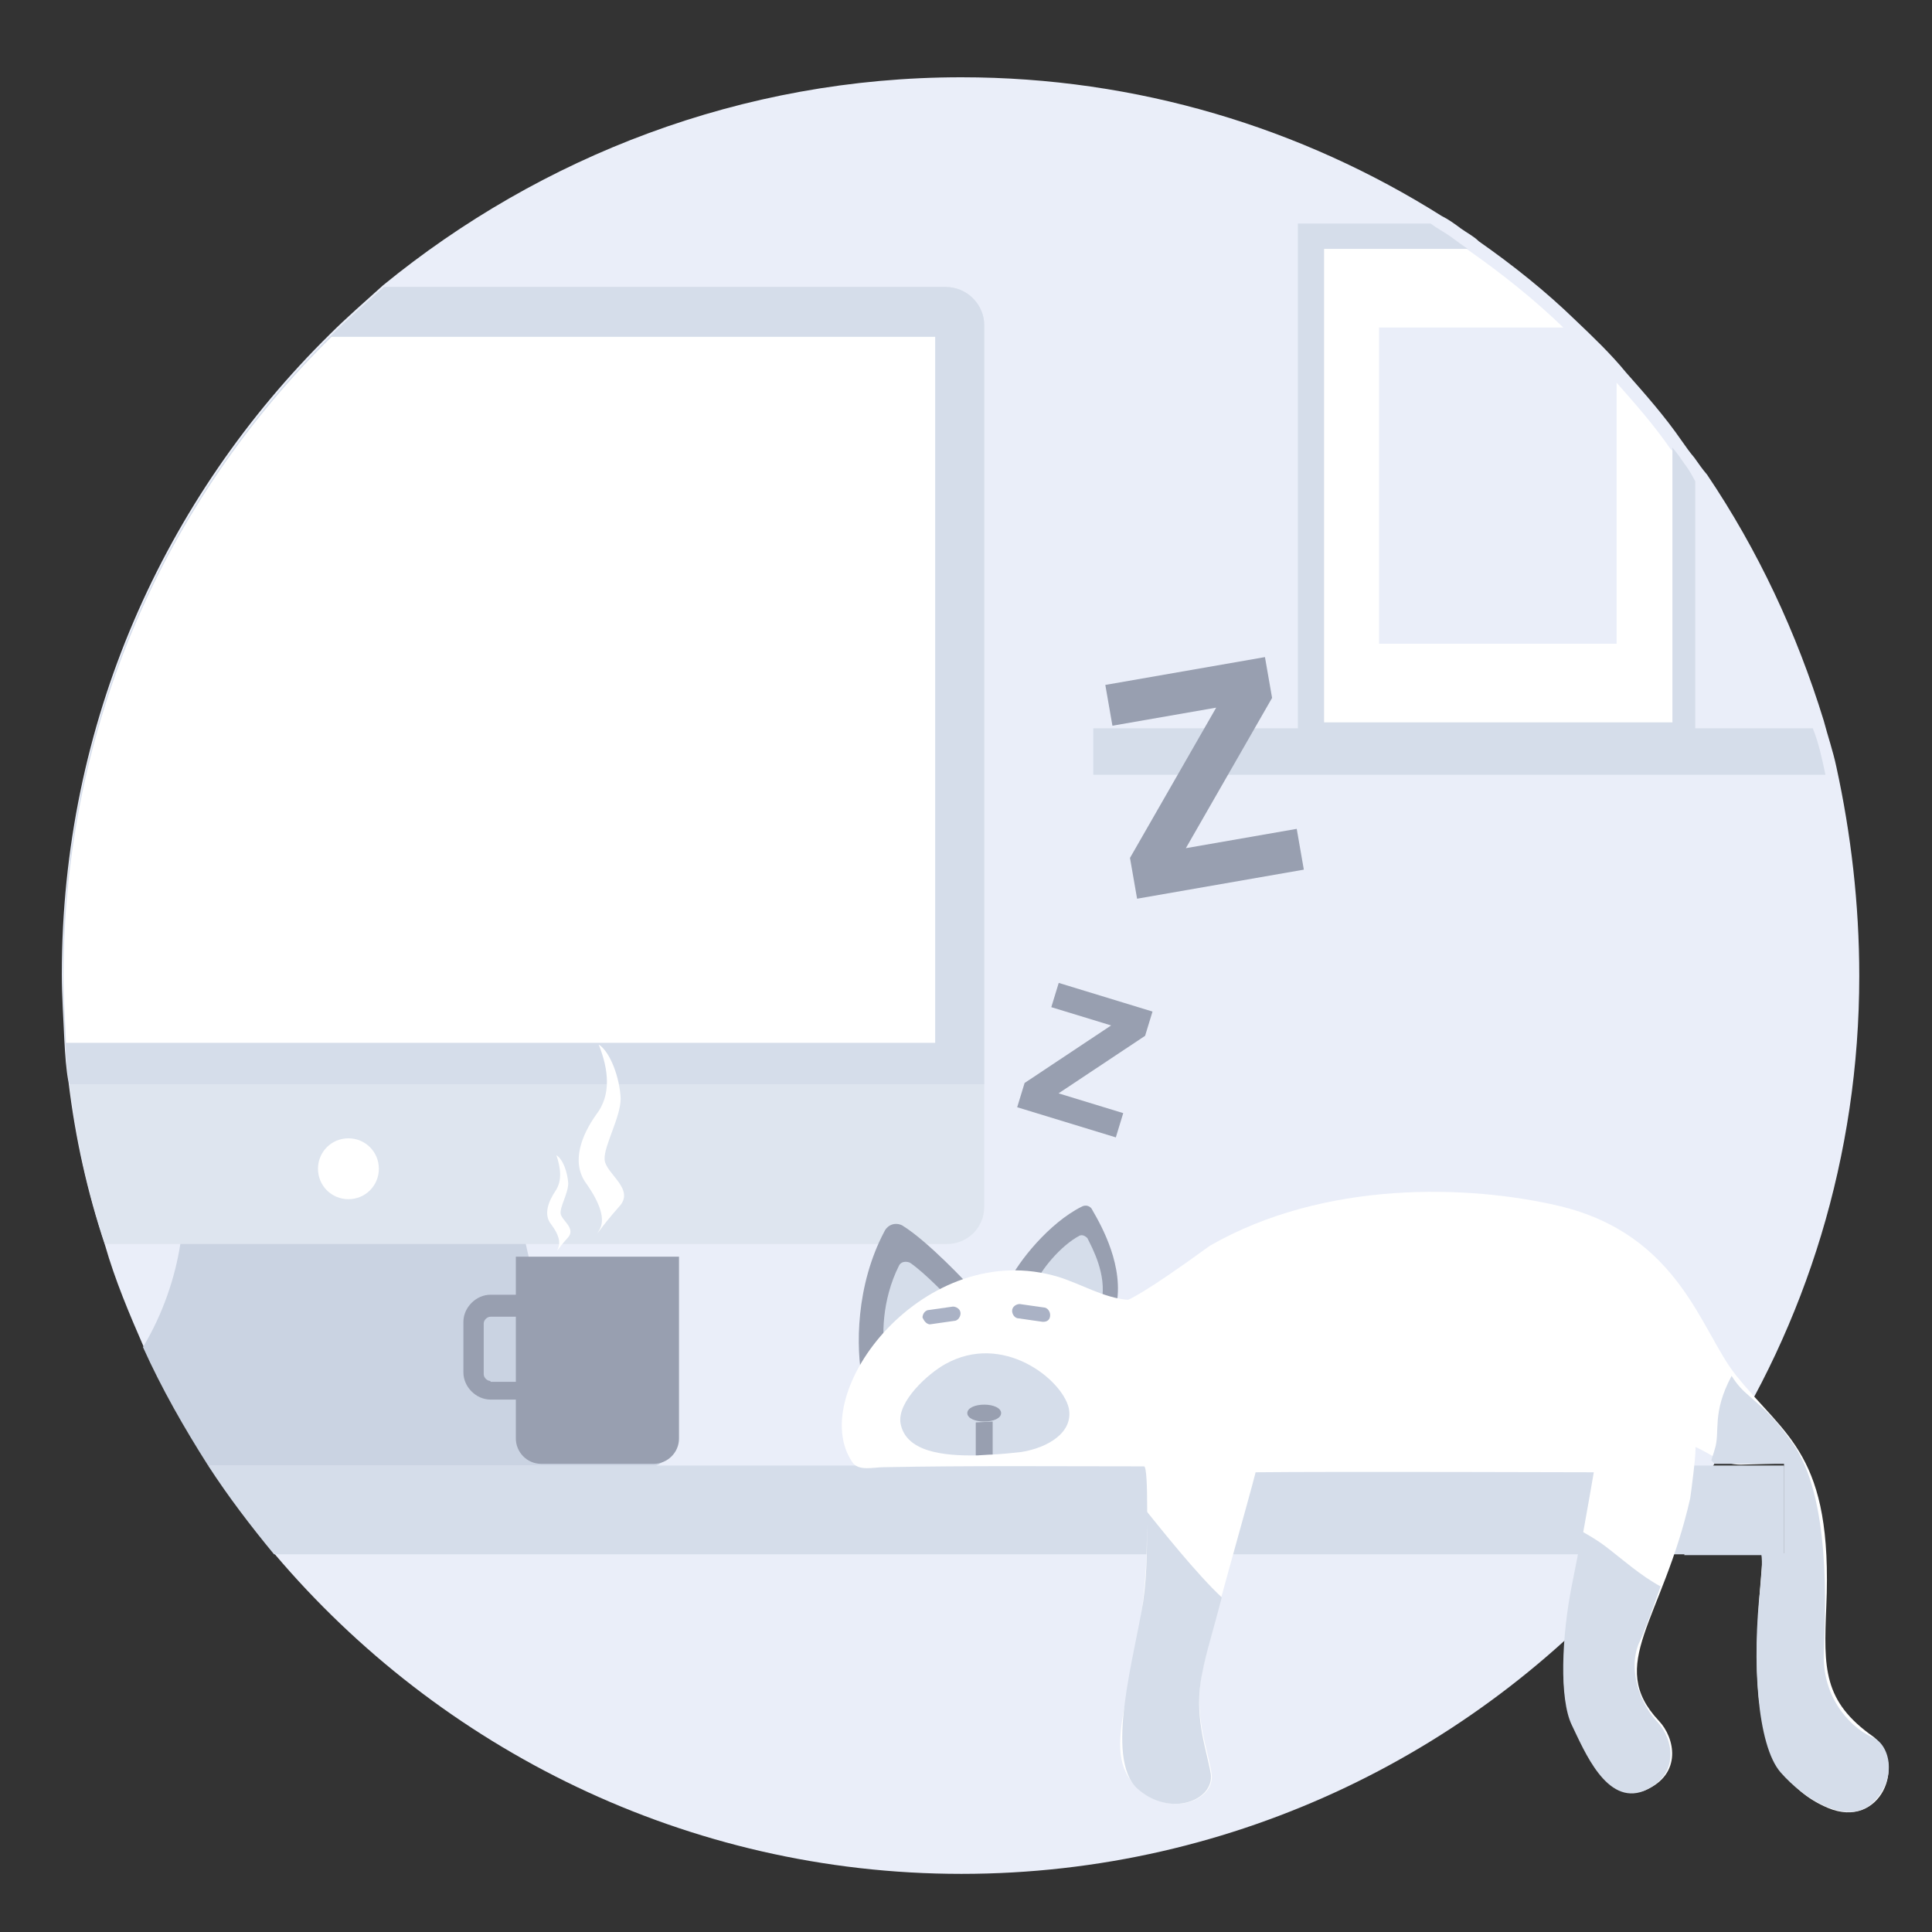 <svg width="124" height="124" viewBox="0 0 124 124" fill="none" xmlns="http://www.w3.org/2000/svg">
<rect x="0" y="0" width="124" height="124" fill="#333333" stroke="none"/>
<path d="M119.332 62.642C119.332 74.2 115.913 84.998 109.998 94.006C108.696 96.068 107.285 97.913 105.766 99.758C95.184 112.293 79.34 120.269 61.704 120.269C44.068 120.269 28.224 112.238 17.642 99.758C16.123 97.913 14.712 96.068 13.41 94.06C11.89 91.673 10.425 89.122 9.231 86.463C8.309 84.347 7.386 82.177 6.735 79.898C5.596 76.479 4.836 73.06 4.402 69.479C4.239 68.611 4.185 67.743 4.131 66.766C4.076 65.409 3.968 63.944 3.968 62.533C3.968 46.417 10.534 31.929 21.169 21.456C22.255 20.371 23.448 19.34 24.588 18.309C34.681 10.061 47.596 4.96 61.704 4.96C72.991 4.96 83.572 8.216 92.525 13.859C92.96 14.076 93.339 14.348 93.773 14.673C94.153 14.944 94.588 15.162 94.913 15.487C97.084 17.006 99.2 18.689 101.099 20.534C102.239 21.619 103.378 22.704 104.355 23.898C105.603 25.309 106.851 26.72 107.936 28.293C108.208 28.673 108.425 28.999 108.75 29.378C109.021 29.758 109.239 30.084 109.564 30.464C112.82 35.293 115.316 40.611 117.052 46.254C117.324 47.285 117.649 48.208 117.866 49.239C118.789 53.471 119.332 57.975 119.332 62.642Z" fill="#EAEEF9"/>
<path d="M114.502 94.006V99.758H17.588C16.069 97.913 14.658 96.068 13.355 94.061H114.502V94.006Z" fill="#D5DDEA"/>
<path d="M117.161 49.727H70.169V46.743H116.347C116.727 47.665 116.944 48.696 117.161 49.727Z" fill="#D5DDEA"/>
<path d="M108.153 29.813V47.123H84.169V15.216H93.068C93.448 15.487 93.882 15.704 94.208 16.03C96.378 17.549 98.495 19.231 100.394 21.076C101.533 22.162 102.673 23.247 103.649 24.441C104.898 25.851 106.146 27.262 107.231 28.836C107.611 29.107 107.936 29.487 108.153 29.813Z" fill="white"/>
<path d="M108.153 29.813C107.882 29.433 107.665 29.107 107.339 28.727V46.363H84.983V15.976H94.208C93.828 15.704 93.502 15.487 93.068 15.162C92.688 14.89 92.254 14.673 91.82 14.348H83.301V47.828H108.805V30.898C108.642 30.572 108.425 30.192 108.153 29.813Z" fill="#D5DDEA"/>
<path d="M103.758 24.386V41.316H88.51V21.022H100.393C101.641 22.107 102.727 23.192 103.758 24.386Z" fill="#EAEEF9"/>
<path d="M42.929 93.029C42.929 93.517 42.549 93.897 42.115 94.06C42.061 94.06 41.952 94.06 41.898 94.06H13.355C11.836 91.673 10.371 89.122 9.177 86.463C10.48 84.293 11.239 81.96 11.565 79.897C11.728 79.192 11.782 78.541 11.836 77.835H33.379C33.433 78.487 33.596 79.138 33.758 79.897C34.572 83.804 36.689 88.688 41.138 91.998H41.844C42.495 91.998 42.929 92.487 42.929 93.029Z" fill="#CAD3E2"/>
<path d="M63.169 20.859V77.456C63.169 78.812 62.084 79.844 60.781 79.844H6.735C5.65 76.588 4.89 73.169 4.456 69.588C4.293 68.72 4.239 67.851 4.185 66.875C4.13 65.464 4.022 64.053 4.022 62.642C4.022 46.526 10.588 32.038 21.223 21.565C22.309 20.48 23.503 19.448 24.642 18.418H60.673C62.138 18.418 63.169 19.611 63.169 20.859Z" fill="#DEE5EF"/>
<path d="M63.169 20.859V69.588H4.456C4.293 68.719 4.239 67.851 4.185 66.875C4.13 65.464 4.022 64.053 4.022 62.642C4.022 46.526 10.588 32.038 21.223 21.565C22.309 20.48 23.503 19.448 24.642 18.418H60.673C62.138 18.418 63.169 19.611 63.169 20.859Z" fill="#D5DDEA"/>
<path d="M60.022 21.564V66.929H4.239C4.185 65.518 4.076 64.107 4.076 62.696C4.076 46.58 10.642 32.092 21.278 21.619H60.022V21.564Z" fill="white"/>
<path d="M22.363 76.967C23.448 76.967 24.316 76.099 24.316 75.013C24.316 73.928 23.448 73.06 22.363 73.06C21.277 73.06 20.409 73.928 20.409 75.013C20.409 76.099 21.277 76.967 22.363 76.967Z" fill="white"/>
<path d="M33.108 80.766V83.099H31.48C30.557 83.099 29.743 83.913 29.743 84.835V88.091C29.743 89.014 30.557 89.828 31.48 89.828H33.108V92.324C33.108 93.192 33.813 93.952 34.735 93.952H41.952C42.821 93.952 43.58 93.246 43.58 92.324V80.657H33.108V80.766ZM31.48 88.634C31.262 88.634 31.046 88.417 31.046 88.2V84.944C31.046 84.727 31.262 84.51 31.48 84.51H33.108V88.688H31.48V88.634Z" fill="#989FB0"/>
<path d="M38.425 67.037C39.076 68.665 39.239 70.293 38.262 71.541C37.34 72.843 36.634 74.58 37.611 75.936C38.534 77.239 38.859 78.27 38.479 78.921C38.099 79.572 38.479 78.867 39.727 77.456C40.813 76.316 38.859 75.339 38.805 74.417C38.751 73.549 39.836 71.704 39.836 70.51C39.782 69.208 39.185 67.525 38.425 67.037Z" fill="white"/>
<path d="M35.712 74.145C35.983 74.96 36.092 75.773 35.657 76.425C35.223 77.076 34.843 77.944 35.386 78.595C35.874 79.246 35.983 79.735 35.82 80.115C35.657 80.494 35.82 80.115 36.471 79.409C36.96 78.812 36.037 78.324 35.983 77.89C35.929 77.456 36.471 76.587 36.471 75.936C36.417 75.231 36.146 74.417 35.712 74.145Z" fill="white"/>
<path d="M64.743 82.285C65.34 80.983 67.347 78.486 69.409 77.455C69.681 77.293 70.006 77.401 70.115 77.672C70.712 78.703 72.177 81.308 71.634 83.859C70.929 86.951 64.743 82.285 64.743 82.285Z" fill="#989FB0"/>
<path d="M62.192 82.502C62.192 82.502 59.587 79.68 57.905 78.649C57.471 78.432 56.983 78.595 56.766 79.029C54.921 82.502 54.921 86.518 55.355 88.634C55.843 90.913 59.75 84.618 59.75 84.618L62.192 82.502Z" fill="#989FB0"/>
<path d="M60.998 83.425C60.998 83.425 59.37 81.688 58.393 81.037C58.122 80.929 57.797 80.983 57.688 81.254C56.603 83.425 56.548 85.867 56.874 87.169C57.2 88.58 59.587 84.673 59.587 84.673L60.998 83.425Z" fill="#D5DDEA"/>
<path d="M66.425 82.448C66.75 81.58 68.053 79.952 69.301 79.301C69.463 79.246 69.626 79.301 69.789 79.463C70.115 80.115 71.037 81.797 70.712 83.479C70.278 85.541 66.425 82.448 66.425 82.448Z" fill="#D5DDEA"/>
<path d="M117.324 116.037C111.789 113.703 112.603 106.432 113.146 99.704C113.634 99.704 114.068 99.704 114.556 99.704C114.556 97.804 114.556 95.851 114.556 93.952C114.556 93.897 112.006 94.006 111.735 94.006C110.487 94.006 109.835 93.3 108.804 92.866C108.913 92.921 108.533 95.851 108.479 96.176C106.688 104.045 103.053 106.812 106.471 110.448C107.502 111.533 107.991 113.866 105.603 114.897C103.215 115.82 101.805 112.347 100.991 110.665C99.58 107.734 100.774 103.393 102.293 94.494C102.293 94.494 85.417 94.44 80.588 94.494C80.262 95.851 77.549 105.293 77.169 107.246C76.572 110.176 77.549 112.293 77.766 113.866C77.983 115.548 75.161 116.688 73.045 114.789C70.332 112.293 73.208 108.44 73.588 99.866C73.588 99.378 73.75 94.114 73.425 94.114C67.836 94.114 62.301 94.06 56.712 94.169C56.061 94.169 55.084 94.44 54.704 93.843C51.665 89.394 59.371 79.355 67.944 81.959C69.355 82.394 70.874 83.316 72.394 83.424C72.394 83.424 73.262 83.153 77.657 79.952C85.037 75.719 94.316 76.045 100.068 77.401C107.828 79.246 109.184 85.487 111.409 88.254C114.611 92.269 117.649 93.3 117.215 103.122C117.052 107.083 116.998 109.2 120.254 111.479C122.425 113.215 120.688 117.448 117.324 116.037Z" fill="white"/>
<path d="M65.557 93.192C64.96 93.246 64.2 93.355 63.495 93.355C63.278 93.355 63.006 93.355 62.789 93.409C60.402 93.463 58.123 93.138 57.797 91.347C57.58 89.936 59.588 88.146 60.673 87.549C64.363 85.487 68.161 88.525 68.595 90.37C68.921 91.944 67.239 92.921 65.557 93.192Z" fill="#D5DDEA"/>
<path d="M63.169 91.239C63.766 91.239 64.254 91.022 64.254 90.696C64.254 90.37 63.766 90.153 63.169 90.153C62.572 90.153 62.084 90.37 62.084 90.696C62.084 91.022 62.572 91.239 63.169 91.239Z" fill="#989FB0"/>
<path d="M63.712 91.239V93.355C63.386 93.355 62.952 93.409 62.627 93.409V91.293L63.712 91.239Z" fill="#989FB0"/>
<path d="M77.712 113.867C77.928 115.549 75.107 116.688 72.991 114.789C70.874 112.836 72.828 106.27 73.37 102.797C73.642 100.952 73.642 98.727 73.587 96.991C74.51 98.13 76.789 101.006 78.417 102.526C77.928 104.425 77.386 106.161 77.169 107.355C76.572 110.122 77.44 112.239 77.712 113.867Z" fill="#D5DDEA"/>
<path d="M106.363 110.502C107.394 111.587 107.882 113.921 105.495 114.952C103.107 115.874 101.696 112.401 100.882 110.719C100.068 109.037 100.231 105.022 100.882 101.766C101.099 100.626 101.371 99.378 101.533 98.293C102.022 98.564 102.564 98.89 102.998 99.215C104.138 100.084 105.277 101.115 106.58 101.82C105.983 103.502 105.495 104.859 105.169 105.51C104.464 107.301 105.332 109.417 106.363 110.502Z" fill="#D5DDEA"/>
<path d="M120.2 115.711C118.572 117.23 115.804 115.494 114.285 113.758C112.766 112.021 112.44 106.595 112.983 101.874C113.037 101.06 113.146 100.355 113.037 99.703H114.502V93.951H110.052C109.998 93.897 109.89 93.789 109.835 93.734C109.89 93.517 109.998 93.246 110.052 93.029C110.432 91.889 109.835 90.75 111.138 88.308C111.518 88.905 111.843 89.231 112.223 89.556C112.928 90.207 113.688 90.696 114.99 92.541C117.541 96.013 117.161 103.339 117.052 106.215C116.998 109.199 119.006 111.044 120.254 111.533C121.339 112.075 121.773 114.192 120.2 115.711Z" fill="#D5DDEA"/>
<path d="M66.967 84.836H66.913L65.394 84.619C65.122 84.619 64.96 84.347 64.96 84.13C64.96 83.859 65.231 83.696 65.448 83.696L66.967 83.913C67.239 83.913 67.401 84.185 67.401 84.402C67.401 84.727 67.184 84.836 66.967 84.836Z" fill="#AAB2C5"/>
<path d="M59.642 84.998H59.696L61.215 84.781C61.487 84.781 61.649 84.51 61.649 84.293C61.649 84.022 61.378 83.859 61.161 83.859L59.642 84.076C59.37 84.076 59.208 84.347 59.208 84.564C59.316 84.781 59.425 84.944 59.642 84.998Z" fill="#AAB2C5"/>
<path d="M71.398 46.578L70.942 43.96L81.188 42.174L81.645 44.793L76.111 54.438L83.227 53.198L83.683 55.816L72.981 57.681L72.525 55.063L78.058 45.418L71.398 46.578Z" fill="#989FB0"/>
<path d="M67.475 64.642L67.951 63.085L73.971 64.924L73.495 66.481L67.941 70.174L72.092 71.443L71.616 73L65.285 71.065L65.761 69.508L71.315 65.815L67.475 64.642Z" fill="#989FB0"/>
<path d="M109.293 94.114H114.502V94.06V99.812H108.099" fill="#D5DDEA"/>
</svg>
